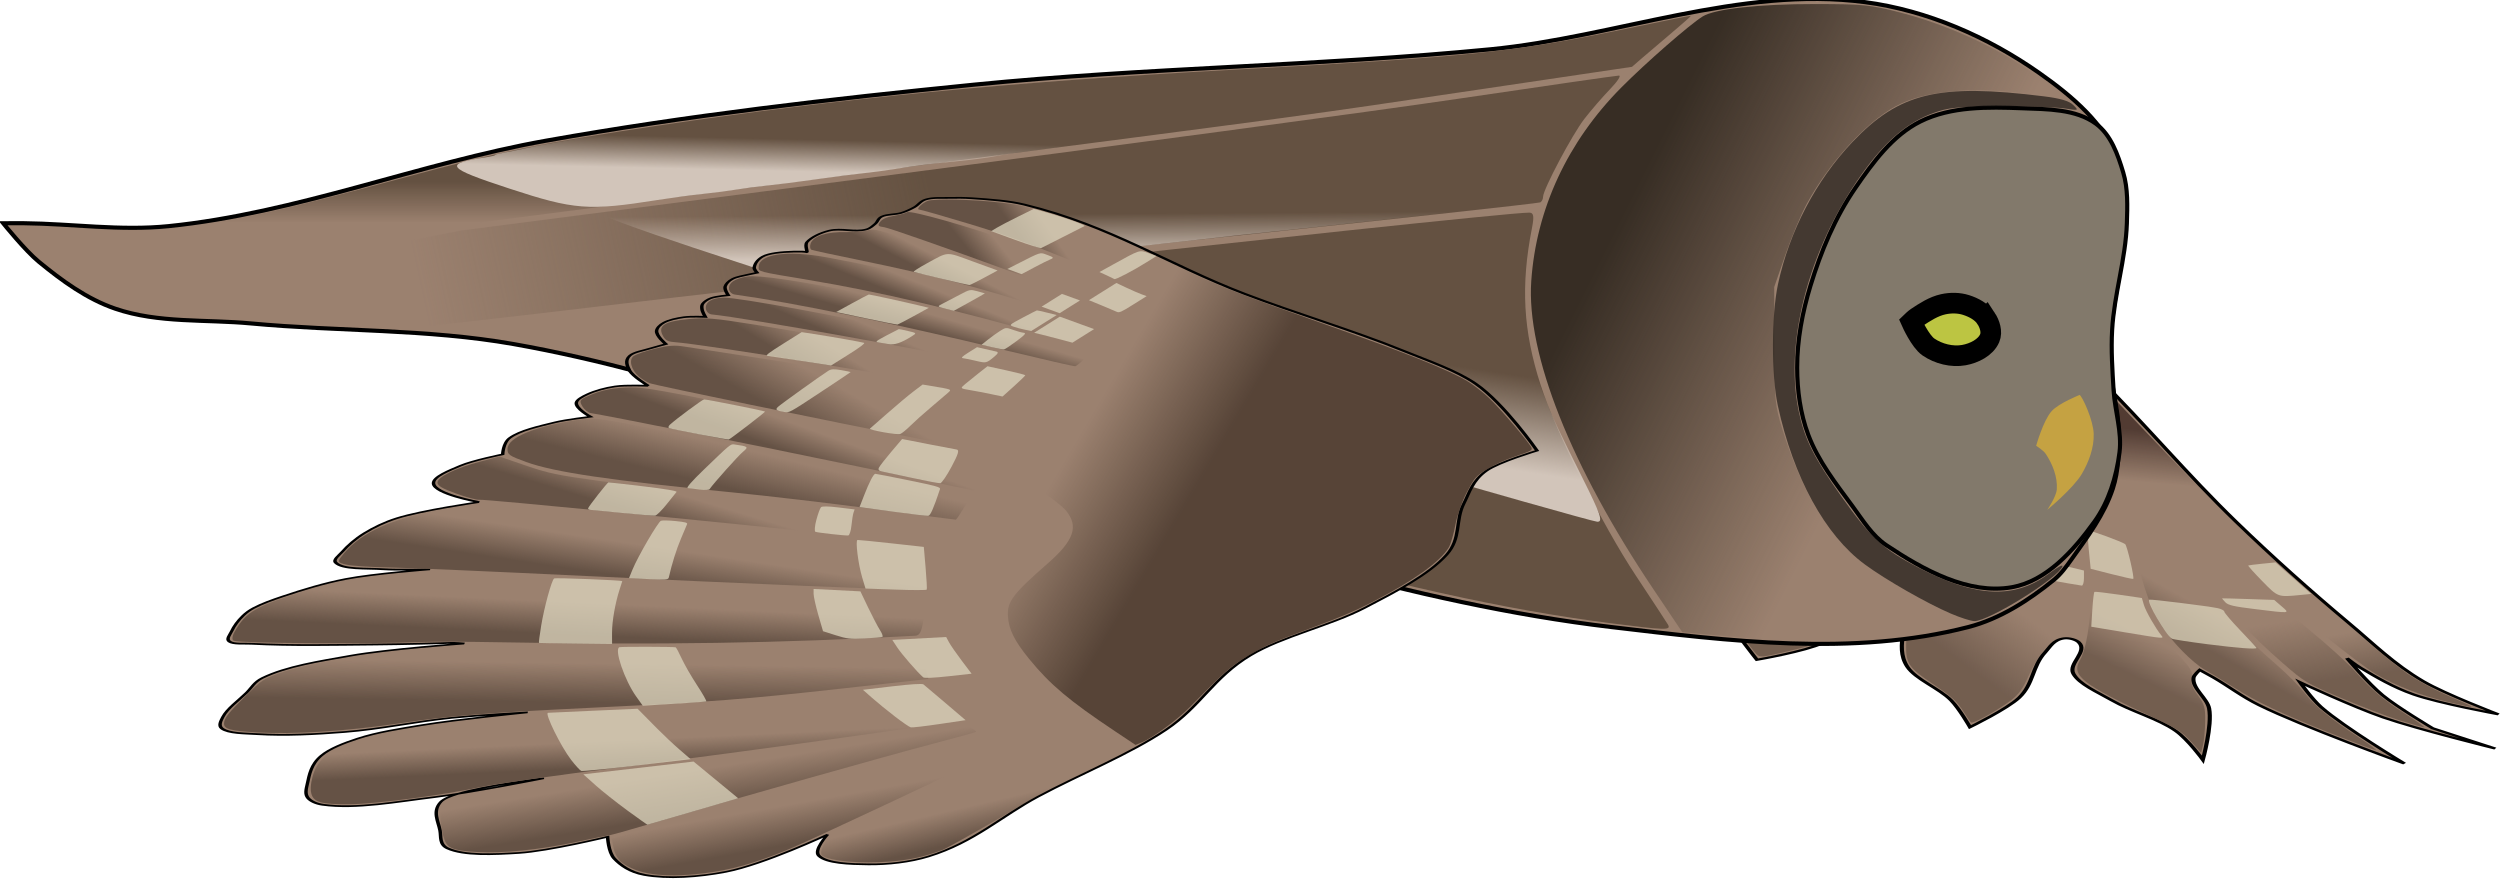 <?xml version="1.0" encoding="UTF-8" standalone="no"?>
<!-- Created with Inkscape (http://www.inkscape.org/) -->

<svg
   xmlns:dc="http://purl.org/dc/elements/1.1/"
   xmlns:cc="http://creativecommons.org/ns#"
   xmlns:rdf="http://www.w3.org/1999/02/22-rdf-syntax-ns#"
   xmlns:svg="http://www.w3.org/2000/svg"
   xmlns="http://www.w3.org/2000/svg"
   xmlns:xlink="http://www.w3.org/1999/xlink"
   xmlns:sodipodi="http://sodipodi.sourceforge.net/DTD/sodipodi-0.dtd"
   xmlns:inkscape="http://www.inkscape.org/namespaces/inkscape"
   width="40.097mm"
   height="14.111mm"
   viewBox="0 0 142.075 50"
   id="svg6695"
   version="1.1"
   inkscape:version="0.91 r13725"
   sodipodi:docname="owlSprite1.svg">
  <defs
     id="defs6697">
    <linearGradient
       inkscape:collect="always"
       xlink:href="#linearGradient4838"
       id="linearGradient4844"
       x1="661.852"
       y1="791.44"
       x2="684.479"
       y2="770.227"
       gradientUnits="userSpaceOnUse" />
    <linearGradient
       inkscape:collect="always"
       id="linearGradient4838">
      <stop
         style="stop-color:#655245;stop-opacity:1;"
         offset="0"
         id="stop4840" />
      <stop
         style="stop-color:#655245;stop-opacity:0;"
         offset="1"
         id="stop4842" />
    </linearGradient>
    <linearGradient
       inkscape:collect="always"
       xlink:href="#linearGradient4838"
       id="linearGradient4836"
       x1="652.66"
       y1="747.599"
       x2="651.245"
       y2="718.608"
       gradientUnits="userSpaceOnUse" />
    <linearGradient
       inkscape:collect="always"
       xlink:href="#linearGradient4838"
       id="linearGradient4828"
       x1="619.426"
       y1="721.436"
       x2="613.769"
       y2="699.516"
       gradientUnits="userSpaceOnUse" />
    <linearGradient
       inkscape:collect="always"
       xlink:href="#linearGradient4838"
       id="linearGradient4852"
       x1="704.278"
       y1="811.239"
       x2="724.784"
       y2="797.097"
       gradientUnits="userSpaceOnUse" />
    <linearGradient
       inkscape:collect="always"
       xlink:href="#linearGradient4838"
       id="linearGradient4860"
       x1="745.998"
       y1="820.431"
       x2="756.604"
       y2="809.117"
       gradientUnits="userSpaceOnUse" />
    <linearGradient
       inkscape:collect="always"
       xlink:href="#linearGradient4838"
       id="linearGradient4868"
       x1="770.746"
       y1="814.774"
       x2="779.939"
       y2="806.289"
       gradientUnits="userSpaceOnUse" />
    <linearGradient
       inkscape:collect="always"
       xlink:href="#linearGradient4838"
       id="linearGradient4896"
       x1="799.031"
       y1="827.502"
       x2="790.545"
       y2="799.218"
       gradientUnits="userSpaceOnUse" />
    <linearGradient
       inkscape:collect="always"
       xlink:href="#linearGradient4838"
       id="linearGradient4876"
       x1="803.98"
       y1="826.795"
       x2="797.616"
       y2="806.996"
       gradientUnits="userSpaceOnUse" />
    <linearGradient
       inkscape:collect="always"
       xlink:href="#linearGradient5135"
       id="linearGradient5141"
       x1="538"
       y1="852.362"
       x2="534"
       y2="876.362"
       gradientUnits="userSpaceOnUse" />
    <linearGradient
       inkscape:collect="always"
       id="linearGradient5135">
      <stop
         style="stop-color:#26120f;stop-opacity:1;"
         offset="0"
         id="stop5137" />
      <stop
         style="stop-color:#26120f;stop-opacity:0;"
         offset="1"
         id="stop5139" />
    </linearGradient>
    <linearGradient
       inkscape:collect="always"
       xlink:href="#linearGradient5247"
       id="linearGradient5253"
       x1="1128.5"
       y1="805.362"
       x2="1006"
       y2="832.362"
       gradientUnits="userSpaceOnUse" />
    <linearGradient
       inkscape:collect="always"
       id="linearGradient5247">
      <stop
         style="stop-color:#645141;stop-opacity:1;"
         offset="0"
         id="stop5249" />
      <stop
         style="stop-color:#645141;stop-opacity:0;"
         offset="1"
         id="stop5251" />
    </linearGradient>
    <linearGradient
       inkscape:collect="always"
       xlink:href="#linearGradient5247"
       id="linearGradient5233"
       x1="1009"
       y1="801.862"
       x2="1009"
       y2="811.862"
       gradientUnits="userSpaceOnUse" />
    <linearGradient
       inkscape:collect="always"
       xlink:href="#linearGradient5247"
       id="linearGradient5245"
       x1="1206"
       y1="872.362"
       x2="1185"
       y2="884.362"
       gradientUnits="userSpaceOnUse" />
    <linearGradient
       inkscape:collect="always"
       xlink:href="#linearGradient5212"
       id="linearGradient5220"
       x1="1088.945"
       y1="799.218"
       x2="1089.121"
       y2="791.44"
       gradientUnits="userSpaceOnUse" />
    <linearGradient
       inkscape:collect="always"
       id="linearGradient5212">
      <stop
         style="stop-color:#d2c5ba;stop-opacity:1;"
         offset="0"
         id="stop5214" />
      <stop
         style="stop-color:#d2c5ba;stop-opacity:0;"
         offset="1"
         id="stop5216" />
    </linearGradient>
    <linearGradient
       inkscape:collect="always"
       xlink:href="#linearGradient5212"
       id="linearGradient5218"
       x1="1113.78"
       y1="820.64"
       x2="1113.71"
       y2="810.033"
       gradientUnits="userSpaceOnUse" />
    <linearGradient
       inkscape:collect="always"
       xlink:href="#linearGradient5212"
       id="linearGradient5210"
       x1="1230.366"
       y1="865.686"
       x2="1233.901"
       y2="843.059"
       gradientUnits="userSpaceOnUse" />
    <linearGradient
       inkscape:collect="always"
       xlink:href="#linearGradient5267"
       id="linearGradient5273"
       x1="1286.934"
       y1="828.209"
       x2="1354.817"
       y2="862.15"
       gradientUnits="userSpaceOnUse" />
    <linearGradient
       inkscape:collect="always"
       id="linearGradient5267">
      <stop
         style="stop-color:#372d24;stop-opacity:1;"
         offset="0"
         id="stop5269" />
      <stop
         style="stop-color:#372d24;stop-opacity:0;"
         offset="1"
         id="stop5271" />
    </linearGradient>
    <linearGradient
       inkscape:collect="always"
       xlink:href="#linearGradient4838"
       id="linearGradient4379"
       x1="385"
       y1="767.362"
       x2="387.5"
       y2="755.576"
       gradientUnits="userSpaceOnUse" />
    <linearGradient
       inkscape:collect="always"
       xlink:href="#linearGradient4838"
       id="linearGradient4403"
       x1="391.429"
       y1="724.862"
       x2="391.786"
       y2="716.648"
       gradientUnits="userSpaceOnUse" />
    <linearGradient
       inkscape:collect="always"
       xlink:href="#linearGradient4838"
       id="linearGradient4287"
       x1="623.264"
       y1="954.377"
       x2="607.102"
       y2="944.276"
       gradientUnits="userSpaceOnUse" />
    <linearGradient
       inkscape:collect="always"
       xlink:href="#linearGradient4838"
       id="linearGradient4279"
       x1="575.787"
       y1="987.712"
       x2="557.604"
       y2="973.57"
       gradientUnits="userSpaceOnUse" />
    <linearGradient
       inkscape:collect="always"
       xlink:href="#linearGradient4838"
       id="linearGradient4295"
       x1="523.259"
       y1="1007.915"
       x2="504.066"
       y2="991.753"
       gradientUnits="userSpaceOnUse" />
    <linearGradient
       inkscape:collect="always"
       xlink:href="#linearGradient4838"
       id="linearGradient4303"
       x1="468.711"
       y1="1000.844"
       x2="459.619"
       y2="988.723"
       gradientUnits="userSpaceOnUse" />
    <linearGradient
       inkscape:collect="always"
       xlink:href="#linearGradient4838"
       id="linearGradient4311"
       x1="432.345"
       y1="972.56"
       x2="421.234"
       y2="953.367"
       gradientUnits="userSpaceOnUse" />
    <linearGradient
       inkscape:collect="always"
       xlink:href="#linearGradient4838"
       id="linearGradient4331"
       x1="422.244"
       y1="932.154"
       x2="414.163"
       y2="915.992"
       gradientUnits="userSpaceOnUse" />
    <linearGradient
       inkscape:collect="always"
       xlink:href="#linearGradient4838"
       id="linearGradient4339"
       x1="404.061"
       y1="896.799"
       x2="399.01"
       y2="879.626"
       gradientUnits="userSpaceOnUse" />
    <linearGradient
       inkscape:collect="always"
       xlink:href="#linearGradient4838"
       id="linearGradient4347"
       x1="395.98"
       y1="859.423"
       x2="394.97"
       y2="845.281"
       gradientUnits="userSpaceOnUse" />
    <linearGradient
       inkscape:collect="always"
       xlink:href="#linearGradient4838"
       id="linearGradient4355"
       x1="402.041"
       y1="837.2"
       x2="399.01"
       y2="816.997"
       gradientUnits="userSpaceOnUse" />
    <linearGradient
       inkscape:collect="always"
       xlink:href="#linearGradient4838"
       id="linearGradient4363"
       x1="415.173"
       y1="808.915"
       x2="415.173"
       y2="795.783"
       gradientUnits="userSpaceOnUse" />
    <linearGradient
       inkscape:collect="always"
       xlink:href="#linearGradient4838"
       id="linearGradient4371"
       x1="397.857"
       y1="790.934"
       x2="401.429"
       y2="770.934"
       gradientUnits="userSpaceOnUse" />
    <linearGradient
       inkscape:collect="always"
       xlink:href="#linearGradient4838"
       id="linearGradient4387"
       x1="388.571"
       y1="751.648"
       x2="389.286"
       y2="742.005"
       gradientUnits="userSpaceOnUse" />
    <linearGradient
       inkscape:collect="always"
       xlink:href="#linearGradient4838"
       id="linearGradient4395"
       x1="389.286"
       y1="738.434"
       x2="388.571"
       y2="729.862"
       gradientUnits="userSpaceOnUse" />
    <linearGradient
       inkscape:collect="always"
       xlink:href="#linearGradient4838"
       id="linearGradient4411"
       x1="385.714"
       y1="710.219"
       x2="386.786"
       y2="702.719"
       gradientUnits="userSpaceOnUse" />
    <linearGradient
       inkscape:collect="always"
       xlink:href="#linearGradient4838"
       id="linearGradient4419"
       x1="392.143"
       y1="694.862"
       x2="396.071"
       y2="687.005"
       gradientUnits="userSpaceOnUse" />
    <linearGradient
       inkscape:collect="always"
       xlink:href="#linearGradient4838"
       id="linearGradient4427"
       x1="396.786"
       y1="679.862"
       x2="401.071"
       y2="672.005"
       gradientUnits="userSpaceOnUse" />
    <linearGradient
       inkscape:collect="always"
       xlink:href="#linearGradient5025"
       id="linearGradient5031"
       x1="108"
       y1="1310.362"
       x2="69"
       y2="1329.362"
       gradientUnits="userSpaceOnUse" />
    <linearGradient
       inkscape:collect="always"
       id="linearGradient5025">
      <stop
         style="stop-color:#3f2f24;stop-opacity:1;"
         offset="0"
         id="stop5027" />
      <stop
         style="stop-color:#3f2f24;stop-opacity:0;"
         offset="1"
         id="stop5029" />
    </linearGradient>
  </defs>
  <sodipodi:namedview
     id="base"
     pagecolor="#ffffff"
     bordercolor="#666666"
     borderopacity="1.0"
     inkscape:pageopacity="0.0"
     inkscape:pageshadow="2"
     inkscape:zoom="0.35"
     inkscape:cx="502.58918"
     inkscape:cy="17.452273"
     inkscape:document-units="px"
     inkscape:current-layer="layer1"
     showgrid="false"
     fit-margin-top="0"
     fit-margin-left="0"
     fit-margin-right="0"
     fit-margin-bottom="0"
     inkscape:window-width="1366"
     inkscape:window-height="704"
     inkscape:window-x="0"
     inkscape:window-y="27"
     inkscape:window-maximized="1" />
  <g
     inkscape:label="Layer 1"
     inkscape:groupmode="layer"
     id="layer1"
     transform="translate(196,-782.426)">
    <g
       id="g5074"
       transform="matrix(0.235,0,0,0.235,-149.945,636.619)"
       inkscape:export-xdpi="90"
       inkscape:export-ydpi="90">
      <g
         transform="matrix(1,0,0,0.512,-282.833,282.282)"
         id="g5143">
        <g
           id="g5093"
           transform="translate(-148.492,154.149)">
          <path
             sodipodi:nodetypes="aaaaaaacaacaccacacaacaacaaaaaaacaaaacaacaacaaacaaaaaaa"
             inkscape:connector-curvature="0"
             id="path4149"
             d="m 684.643,632.005 c 8.046,1.862 16.671,2.486 23.929,6.429 7.037,3.823 12.901,9.782 17.857,16.071 6.957,8.828 10.921,19.653 16.071,29.643 11.663,22.62 21.666,46.078 33.571,68.571 8.655,16.352 17.845,32.431 27.5,48.214 5.647,9.231 10.647,19.023 17.781,27.16 5.273,6.014 18.183,15.657 18.183,15.657 0,0 -14.277,-5.099 -20.456,-9.344 -4.955,-3.405 -8.959,-8.069 -12.879,-12.627 -1.219,-1.417 -3.283,-4.546 -3.283,-4.546 0,0 5.156,11.933 8.586,17.425 3.497,5.598 12.122,15.657 12.122,15.657 l 15.152,9.596 c 0,0 -18.527,-8.919 -27.022,-14.647 -7.239,-4.881 -20.203,-16.668 -20.203,-16.668 0,0 2.922,7.97 5.051,11.617 5.635,9.655 20.203,26.769 20.203,26.769 0,0 -24.395,-17.21 -35.103,-27.527 -4.129,-3.978 -7.308,-8.841 -11.112,-13.132 -1.067,-1.203 -3.283,-3.536 -3.283,-3.536 0,0 -1.432,2.431 -1.515,3.788 -0.305,4.952 3.305,9.457 3.788,14.395 0.788,8.059 -1.515,24.244 -1.515,24.244 0,0 -3.577,-9.572 -6.566,-13.637 -4.163,-5.662 -10.728,-9.149 -15.405,-14.395 -3.485,-3.908 -7.916,-7.589 -9.344,-12.627 -1.36,-4.795 3.702,-10.553 1.263,-14.9 -0.645,-1.149 -2.259,-2.095 -3.536,-1.768 -2.579,0.661 -3.398,4.164 -4.546,6.566 -3.216,6.729 -2.76,14.908 -6.313,21.466 -2.901,5.354 -11.869,13.89 -11.869,13.89 0,0 -2.533,-8.632 -4.546,-12.627 -2.868,-5.692 -8.567,-9.871 -10.607,-15.91 -1.7,-5.035 -1.462,-10.615 -1.01,-15.91 0.309,-3.621 2.529,-6.972 2.525,-10.607 -0.002,-2.164 -1.515,-6.313 -1.515,-6.313 0,0 -7.308,2.723 -10.102,5.303 -4.752,4.39 -5.545,12.088 -10.354,16.415 -4.394,3.953 -15.91,7.829 -15.91,7.829 0,0 -5.273,-12.787 -7.071,-19.445 -1.605,-5.946 -4.295,-12.108 -3.283,-18.183 0.823,-4.944 7.324,-13.132 7.324,-13.132 0,0 -9.248,7.56 -14.647,7.071 -3.84,-0.348 -7.031,-3.733 -9.344,-6.819 -3.274,-4.368 -4.904,-9.985 -5.556,-15.405 -0.566,-4.707 1.515,-14.142 1.515,-14.142 0,0 -8.075,1.965 -12.122,1.515 -4.446,-0.494 -8.951,-1.996 -12.627,-4.546 -2.994,-2.076 -4.836,-5.457 -7.071,-8.334 -8.297,-10.68 -23.064,-19.565 -23.486,-33.083 -0.749,-23.956 19.364,-45.897 37.881,-61.114 7.018,-5.767 16.454,-8.836 25.506,-9.596 16.037,-1.347 31.712,5.598 47.391,9.225 z"
             style="fill:#9b816f;fill-opacity:1;fill-rule:evenodd;stroke:#000000;stroke-width:1px;stroke-linecap:butt;stroke-linejoin:miter;stroke-opacity:1" />
          <g
             id="g5033">
            <path
               style="opacity:0.745;fill:url(#linearGradient4844);fill-opacity:1;stroke:none"
               d="m 660.088,815.271 c -1.296,-2.505 -5.252,-13.91 -7.251,-20.905 -4.035,-14.118 -2.778,-17.988 10.731,-33.012 8.324,-9.258 12.447,-15.099 16.727,-23.696 l 3.928,-7.891 7.143,2.28 c 5.97,1.905 22.379,7.906 22.836,8.351 0.212,0.206 -3.728,18.495 -5.429,25.198 -1.674,6.597 -8.16,26.698 -9.071,28.109 -0.368,0.57 -0.897,-0.385 -1.484,-2.677 -1.045,-4.076 -1.049,-4.076 -7.971,-0.605 -4.588,2.301 -6.247,4.28 -10.468,12.485 -3.318,6.45 -4.565,7.58 -12.328,11.166 -6.058,2.799 -6.496,2.87 -7.363,1.195 z"
               id="path4806"
               inkscape:connector-curvature="0" />
            <path
               style="opacity:0.745;fill:url(#linearGradient4836);fill-opacity:1;stroke:none"
               d="m 640.325,772.744 c -3.171,-1.405 -7.834,-7.082 -9.566,-11.646 -1.812,-4.777 -2.432,-10.966 -1.743,-17.4 0.487,-4.551 0.691,-4.945 5.612,-10.86 7.079,-8.509 7.934,-9.814 13.245,-20.203 l 4.686,-9.166 11.931,11.334 c 6.562,6.234 13.275,12.02 14.917,12.858 3.49,1.78 3.532,1.477 -1.595,11.353 -3.99,7.685 -8.255,13.334 -17.141,22.706 -9.176,9.676 -15.57,13.141 -20.345,11.026 z"
               id="path4808"
               inkscape:connector-curvature="0" />
            <path
               style="opacity:0.745;fill:url(#linearGradient4828);fill-opacity:1;stroke:none"
               d="m 611.038,737.239 c -4.626,-1.686 -7.502,-3.872 -10.654,-8.097 -1.542,-2.066 -6.692,-7.867 -11.447,-12.89 -12.595,-13.309 -13.986,-15.802 -13.986,-25.072 0,-13.194 7.548,-28.478 21.112,-42.752 3.25,-3.42 6.152,-6.068 6.45,-5.884 0.297,0.184 8.192,10.762 17.543,23.506 14.535,19.809 18.037,24.129 24.133,29.766 l 7.13,6.594 -4.223,8.255 c -5.463,10.679 -8.71,15.55 -14.639,21.956 l -4.827,5.216 -6.717,0.276 c -4.999,0.206 -7.525,-0.018 -9.875,-0.875 z"
               id="path4810"
               inkscape:connector-curvature="0" />
            <path
               style="opacity:0.745;fill:url(#linearGradient4852);fill-opacity:1;stroke:none"
               d="m 711.997,847.574 c -0.212,-0.367 -0.948,-2.417 -1.636,-4.556 -1.769,-5.501 -2.818,-7.369 -7.816,-13.919 -5.615,-7.358 -6.326,-9.442 -6.235,-18.254 0.07,-6.747 0.192,-7.285 2.652,-11.742 4.384,-7.941 11.062,-29.784 15.326,-50.13 0.856,-4.084 1.636,-7.518 1.733,-7.632 0.563,-0.659 15.822,5.947 18.7,8.096 l 3.438,2.567 0.57,9.622 c 0.747,12.602 0.778,37.543 0.053,42.602 l -0.572,3.989 -2.023,-0.764 c -1.582,-0.597 -2.293,-0.542 -3.26,0.254 -2.101,1.729 -5.051,9.218 -6.948,17.642 -1.366,6.065 -2.406,8.931 -4.218,11.623 -3.303,4.908 -9.295,11.415 -9.764,10.603 z"
               id="path4812"
               inkscape:connector-curvature="0" />
            <path
               style="opacity:0.745;fill:url(#linearGradient4860);fill-opacity:1;stroke:none"
               d="m 765.186,856.581 c -2.099,-4.508 -3.412,-6.141 -9.135,-11.358 -17.173,-15.656 -19.872,-19.761 -17.73,-26.958 2.449,-8.225 3.449,-33.888 2.123,-54.443 -0.339,-5.25 -0.504,-9.659 -0.366,-9.797 0.325,-0.327 8.336,6.176 8.901,7.225 0.238,0.442 0.825,4.304 1.304,8.582 1.155,10.314 3.863,25.027 5.732,31.136 0.828,2.709 3.342,8.781 5.587,13.492 3.644,7.65 4.045,8.935 3.754,12.021 -0.244,2.588 0.134,4.674 1.509,8.312 1.581,4.185 1.825,5.897 1.765,12.374 -0.038,4.134 -0.277,9.128 -0.53,11.098 l -0.46,3.58 -2.452,-5.265 z"
               id="path4814"
               inkscape:connector-curvature="0" />
            <path
               style="opacity:0.745;fill:url(#linearGradient4868);fill-opacity:1;stroke:none"
               d="m 799.318,852.935 c -12.138,-9.397 -18.105,-14.901 -23.771,-21.925 -2.359,-2.924 -5.538,-6.702 -7.066,-8.396 -2.889,-3.204 -7.817,-12.974 -10.378,-20.575 -2.373,-7.043 -4.258,-17.234 -6.788,-36.685 l -0.398,-3.063 6.925,5.715 c 3.809,3.143 7.421,5.715 8.027,5.715 0.777,0 1.484,1.51 2.398,5.127 3.926,15.53 8.285,25.754 17.869,41.908 2.303,3.883 5.239,9.67 6.523,12.86 2.522,6.266 6.16,12.078 13.295,21.246 2.497,3.208 4.281,5.834 3.964,5.834 -0.317,0 -5.087,-3.492 -10.6,-7.76 z"
               id="path4816"
               inkscape:connector-curvature="0" />
            <path
               style="opacity:0.745;fill:url(#linearGradient4896);fill-opacity:1;stroke:none"
               d="m 815.673,846.606 c -3.085,-1.903 -9.487,-6.69 -14.227,-10.638 -8.422,-7.014 -8.741,-7.387 -14.005,-16.322 -8.22,-13.954 -12.663,-23.812 -15.873,-35.218 -1.572,-5.584 -2.683,-10.437 -2.468,-10.783 0.214,-0.347 1.936,-0.63 3.826,-0.63 l 3.437,0 4.58,8.775 c 2.519,4.826 8.222,14.611 12.673,21.744 4.451,7.133 9.475,15.992 11.163,19.686 4.174,9.134 6.888,13.625 12.38,20.483 2.565,3.203 4.542,5.946 4.394,6.094 -0.149,0.149 -2.794,-1.287 -5.879,-3.19 z"
               id="path4818"
               inkscape:connector-curvature="0" />
            <path
               style="opacity:0.745;fill:url(#linearGradient4876);fill-opacity:1;stroke:none"
               d="m 827.035,837.773 c -6.233,-2.928 -12.395,-7.601 -17.061,-12.942 -4.603,-5.267 -20.25,-30.214 -26.558,-42.342 -2.65,-5.095 -4.818,-9.487 -4.818,-9.76 0,-0.273 1.652,-0.4 3.67,-0.282 l 3.67,0.214 2.438,4.243 c 10.213,17.772 25.65,43.021 29.104,47.605 2.298,3.05 6.342,7.405 8.988,9.678 6.727,5.781 6.963,6.009 6.198,5.957 -0.375,-0.025 -2.909,-1.092 -5.632,-2.371 z"
               id="path4820"
               inkscape:connector-curvature="0" />
          </g>
          <g
             id="g5081">
            <path
               style="opacity:0.745;fill:#dad3bb;fill-opacity:1;stroke:none"
               d="m 749.213,805.01 -8.132,-2.64 0.257,-8.1 c 0.141,-4.455 0.373,-8.225 0.515,-8.379 0.142,-0.154 2.78,0.439 5.862,1.316 l 5.604,1.596 0.489,3.28 c 0.435,2.916 2.827,11.069 4.23,14.417 0.67,1.599 0.718,1.607 -8.825,-1.49 z"
               id="path5057"
               inkscape:connector-curvature="0" />
            <path
               style="opacity:0.745;fill:#dad3bb;fill-opacity:1;stroke:none"
               d="m 769.135,810.611 c -4.405,-1.095 -8.263,-2.269 -8.575,-2.609 -1.454,-1.587 -6.21,-17.658 -5.451,-18.418 0.323,-0.323 14.301,3.071 16.554,4.019 0.875,0.368 1.591,1.106 1.591,1.641 0,0.534 1.75,4.537 3.889,8.895 2.139,4.358 3.889,8.065 3.889,8.236 0,0.746 -4.457,0.085 -11.898,-1.764 z"
               id="path5059"
               inkscape:connector-curvature="0" />
            <path
               style="opacity:0.745;fill:#dad3bb;fill-opacity:1;stroke:none"
               d="m 780.697,794.048 c -5.234,-1.258 -6.498,-1.83 -7.213,-3.263 -0.477,-0.956 -0.803,-1.774 -0.725,-1.819 0.078,-0.044 2.935,0.104 6.348,0.33 l 6.207,0.411 1.788,3.005 c 2.065,3.47 2.283,3.424 -6.406,1.336 z"
               id="path5061"
               inkscape:connector-curvature="0" />
            <path
               style="opacity:0.745;fill:#dad3bb;fill-opacity:1;stroke:none"
               d="m 782.41,780.793 c -1.972,-3.93 -3.486,-7.239 -3.365,-7.354 0.121,-0.115 1.652,-0.49 3.402,-0.834 l 3.182,-0.625 4.325,7.449 4.325,7.449 -2.557,0.49 c -5.553,1.063 -5.44,1.143 -9.312,-6.574 z"
               id="path5063"
               inkscape:connector-curvature="0" />
            <path
               style="opacity:0.745;fill:#dad3bb;fill-opacity:1;stroke:none"
               d="m 745.958,777.502 -5.023,-2.497 -0.449,-8.862 c -0.247,-4.874 -0.302,-9.009 -0.123,-9.188 0.331,-0.331 8.149,5.279 8.907,6.391 0.48,0.705 2.31,16.108 1.952,16.434 -0.133,0.121 -2.502,-0.904 -5.264,-2.277 z"
               id="path5065"
               inkscape:connector-curvature="0" />
            <path
               style="opacity:0.745;fill:#dad3bb;fill-opacity:1;stroke:none"
               d="m 728.707,779.539 c -5.25,-1.854 -11.773,-4.322 -14.496,-5.483 -5.413,-2.309 -5.422,-2.328 -3.851,-8.174 l 0.702,-2.611 6.525,2.717 c 3.588,1.494 9.945,4.319 14.126,6.277 l 7.601,3.56 0,3.582 c 0,1.97 -0.239,3.564 -0.53,3.543 -0.292,-0.021 -4.826,-1.556 -10.076,-3.411 z"
               id="path5067"
               inkscape:connector-curvature="0" />
            <path
               style="opacity:0.745;fill:#dad3bb;fill-opacity:1;stroke:none"
               d="m 703.015,757.886 c -6.959,-3.134 -19.737,-10.415 -23.386,-13.324 l -1.969,-1.57 2.002,-4.082 c 1.396,-2.846 2.326,-3.979 3.073,-3.743 6.17,1.953 29.8,10.201 30.108,10.509 0.313,0.312 -2.326,14.564 -2.81,15.18 -0.061,0.078 -3.219,-1.259 -7.018,-2.97 z"
               id="path5069"
               inkscape:connector-curvature="0" />
            <path
               style="opacity:0.745;fill:#dad3bb;fill-opacity:1;stroke:none"
               d="m 666.481,747.493 c -2.676,-1.849 -26.757,-18.825 -27.451,-19.352 -0.125,-0.095 1.081,-2.09 2.681,-4.434 l 2.908,-4.261 12.808,10.267 c 7.044,5.647 14.022,11.07 15.506,12.052 l 2.698,1.786 -2.134,3.102 c -1.174,1.706 -2.517,3.088 -2.984,3.07 -0.467,-0.017 -2.282,-1.021 -4.032,-2.23 z"
               id="path5071"
               inkscape:connector-curvature="0" />
            <path
               style="opacity:0.745;fill:#dad3bb;fill-opacity:1;stroke:none"
               d="m 694.04,781.4 c -4.085,-2.432 -11.877,-7.528 -17.316,-11.324 -12.072,-8.425 -12.372,-8.655 -12.332,-9.439 0.018,-0.346 1.584,-2.332 3.48,-4.414 l 3.448,-3.785 3.061,2.086 c 5.157,3.515 19.687,11.893 26.219,15.118 3.403,1.68 6.187,3.237 6.187,3.46 0,1.298 -4.102,12.315 -4.654,12.499 -0.366,0.122 -4.007,-1.768 -8.092,-4.2 z"
               id="path5073"
               inkscape:connector-curvature="0" />
            <path
               style="opacity:0.745;fill:#dad3bb;fill-opacity:1;stroke:none"
               d="m 603.906,721.857 -24.038,-15.102 -2.413,-4.398 c -1.967,-3.585 -2.476,-5.383 -2.755,-9.727 -0.284,-4.427 -0.171,-5.264 0.67,-4.941 3.334,1.279 60.706,39.649 60.706,40.599 0,0.573 -7.233,8.742 -7.707,8.704 -0.233,-0.018 -11.242,-6.83 -24.463,-15.136 z"
               id="path5079"
               inkscape:connector-curvature="0" />
          </g>
        </g>
        <path
           style="opacity:0.627;fill:url(#linearGradient5141);fill-opacity:1;stroke:none"
           d="m 611.636,916.246 c -20.021,-2.651 -38.501,-7.974 -60.821,-17.517 -24.649,-10.54 -35.093,-16.405 -65.9,-37.008 -8.381,-5.605 -23.797,-15.088 -34.259,-21.074 -10.461,-5.985 -19.393,-11.254 -19.849,-11.709 -1.824,-1.82 7.843,-16.907 17.468,-27.261 22.626,-24.339 37.786,-28.297 72.129,-18.828 8.122,2.239 19.026,4.948 24.231,6.019 11.447,2.355 17.423,5.248 24.836,12.023 8.312,7.597 12.839,15.222 29.67,49.977 8.39,17.325 18.828,38.646 23.196,47.379 4.368,8.734 7.572,16.226 7.121,16.649 -1.001,0.939 -13.674,1.899 -17.821,1.349 z"
           id="path5133"
           inkscape:connector-curvature="0" />
      </g>
      <g
         transform="matrix(0.999,0,0,0.998,-1098.317,-135.874)"
         id="g5275">
        <path
           style="fill:#9b816f;fill-opacity:1;fill-rule:evenodd;stroke:#000000;stroke-width:1px;stroke-linecap:butt;stroke-linejoin:miter;stroke-opacity:1"
           d="m 909,811.934 c 11.668,0.119 23.391,1.893 35,0.714 31.089,-3.157 60.666,-15.226 91.429,-20.714 34.278,-6.115 68.924,-10.117 103.571,-13.571 41.559,-4.144 83.431,-4.531 125,-8.571 30.334,-2.948 60.496,-15.395 90.714,-11.429 15.036,1.974 29.731,8.428 42.143,17.143 7.865,5.522 16.041,12.383 19.286,21.429 5.471,15.255 -2.793,32.378 -2.143,48.571 0.231,5.754 2.087,11.384 2.143,17.143 0.044,4.549 -0.013,9.249 -1.429,13.571 -2.059,6.287 -6.165,11.752 -10,17.143 -1.272,1.789 -2.583,3.614 -4.286,5 -6.116,4.978 -13.078,9.462 -20.714,11.429 -27.899,7.186 -57.819,3.385 -86.429,0 -48.632,-5.754 -95.455,-21.988 -142.857,-34.286 -41.155,-10.677 -80.992,-26.87 -122.857,-34.286 -20.93,-3.707 -42.408,-3.018 -63.571,-5 -10.969,-1.027 -22.435,-0.002 -32.857,-3.571 -6.877,-2.355 -12.959,-6.81 -18.571,-11.429 C 909.319,818.543 904,811.934 904,811.934 c 0,0 3.333,-0.017 5,0 z"
           id="path4238"
           inkscape:connector-curvature="0"
           sodipodi:nodetypes="aaaaaaaaaaaaaaaaaaaaca" />
        <path
           style="fill:#82796b;fill-opacity:1;fill-rule:evenodd;stroke:#000000;stroke-width:1px;stroke-linecap:butt;stroke-linejoin:miter;stroke-opacity:1"
           d="m 1410.607,787.826 c -4.902,-3.6 -11.779,-3.515 -17.857,-3.75 -8.278,-0.32 -17.232,-0.487 -24.643,3.214 -6.703,3.348 -11.471,9.897 -15.714,16.071 -4.933,7.178 -8.357,15.418 -10.893,23.75 -1.949,6.404 -3.223,13.128 -3.214,19.821 0.01,5.49 0.752,11.11 2.679,16.25 2.383,6.357 6.691,11.853 10.714,17.321 2.476,3.365 4.743,7.141 8.214,9.464 8.87,5.936 19.846,12.026 30.357,10.179 8.387,-1.474 15.03,-8.978 20,-15.893 3.473,-4.832 5.323,-10.883 6.071,-16.786 0.631,-4.983 -1.129,-9.986 -1.429,-15 -0.291,-4.874 -0.632,-9.768 -0.357,-14.643 0.491,-8.699 3.289,-17.185 3.571,-25.893 0.133,-4.116 0.291,-8.377 -0.893,-12.321 -1.295,-4.314 -2.977,-9.12 -6.607,-11.786 z"
           id="path4240"
           inkscape:connector-curvature="0"
           sodipodi:nodetypes="aaaaaaaaaaaaaaaaa" />
        <path
           style="fill:#bcc542;fill-opacity:1;fill-rule:evenodd;stroke:#000000;stroke-width:5;stroke-linecap:butt;stroke-linejoin:miter;stroke-miterlimit:4;stroke-dasharray:none;stroke-opacity:1"
           d="m 1384,834.969 c -1.063,-1.613 -2.982,-2.625 -4.821,-3.214 -1.758,-0.563 -3.732,-0.574 -5.536,-0.179 -2.34,0.513 -4.433,1.889 -6.429,3.214 -0.457,0.304 -1.25,1.071 -1.25,1.071 0,0 2.091,4.69 4.107,6.071 2.418,1.657 5.687,2.483 8.572,1.964 2.453,-0.442 5.272,-1.814 6.25,-4.107 0.641,-1.503 0.01,-3.457 -0.893,-4.821 z"
           id="path4242"
           inkscape:connector-curvature="0"
           sodipodi:nodetypes="aaaacaaaa" />
        <path
           style="fill:#c5a242;fill-opacity:1;fill-rule:evenodd;stroke:none;stroke-width:1px;stroke-linecap:butt;stroke-linejoin:miter;stroke-opacity:1"
           d="m 1406.679,853.541 c 0.714,0.536 3.299,6.114 3.393,9.464 0.094,3.351 -1.173,6.744 -2.857,9.643 -2.03,3.495 -8.393,8.75 -8.393,8.75 0,0 2.2,-3.166 2.321,-5 0.197,-2.987 -1.024,-6.077 -2.679,-8.571 -0.56,-0.845 -2.321,-1.964 -2.321,-1.964 0,0 1.7,-6.116 3.75,-8.393 1.749,-1.942 6.786,-3.929 6.786,-3.929 z"
           id="path4244"
           inkscape:connector-curvature="0"
           sodipodi:nodetypes="caacaacac" />
        <path
           style="opacity:0.627;fill:#100f0d;fill-opacity:1;stroke:none"
           d="m 1375.479,906.525 c -5.849,-2.514 -15.733,-8.171 -20.819,-11.915 -9.602,-7.069 -17.253,-21.045 -21.051,-38.457 -1.598,-7.325 -1.579,-21.917 0.038,-29.442 2.755,-12.821 9.203,-25.158 17.992,-34.425 11.403,-12.023 20.873,-14.287 46.41,-11.093 3.958,0.495 6.078,1.121 7.061,2.086 1.394,1.369 1.38,1.375 -2.121,0.839 -1.939,-0.297 -8.934,-0.512 -15.546,-0.479 -10.474,0.053 -12.559,0.258 -16.201,1.592 -5.963,2.184 -10.916,6.227 -16.112,13.15 -13.495,17.981 -20.125,41.753 -16.479,59.085 1.432,6.809 3.69,11.325 10.354,20.709 7.163,10.086 10.036,12.737 18.691,17.246 14.033,7.311 23.367,7.669 31.814,1.221 1.809,-1.381 3.155,-2.088 2.992,-1.572 -0.875,2.763 -17.886,13.35 -21.342,13.283 -0.823,-0.016 -3.379,-0.839 -5.681,-1.828 z"
           id="path5182"
           inkscape:connector-curvature="0" />
        <path
           style="opacity:1;fill:url(#linearGradient5253);fill-opacity:1;stroke:none;stroke-width:5;stroke-miterlimit:4;stroke-dasharray:none;stroke-opacity:1"
           d="m 987.22,836.952 c -38.283,-2.077 -49.748,-3.091 -54.926,-4.861 l -3.764,-1.286 3.536,-0.762 c 1.945,-0.419 21.355,-4.266 43.134,-8.549 l 39.598,-7.786 101.823,-13.165 c 56.003,-7.241 118.847,-15.688 139.654,-18.772 20.807,-3.084 38.295,-5.61 38.864,-5.613 0.595,-0.003 -0.339,1.42 -2.202,3.354 -1.78,1.847 -4.546,5.051 -6.148,7.119 -2.947,3.805 -10.008,17.132 -10.008,18.89 0,0.525 -0.295,1.138 -0.657,1.361 -0.361,0.223 -38.306,4.374 -84.322,9.224 -46.016,4.85 -107.586,11.687 -136.821,15.192 -29.235,3.506 -54.373,6.324 -55.861,6.263 -1.488,-0.061 -6.843,-0.335 -11.899,-0.609 z"
           id="path5188"
           inkscape:connector-curvature="0" />
        <path
           style="opacity:1;fill:url(#linearGradient5233);fill-opacity:1;stroke:none;stroke-width:5;stroke-miterlimit:4;stroke-dasharray:none;stroke-opacity:1"
           d="m 920.692,826.392 c -5.838,-3.844 -15.751,-13.419 -14.259,-13.774 0.525,-0.125 5.362,0.032 10.75,0.349 28.602,1.68 37.946,0.33 84.053,-12.138 23.517,-6.36 33.118,-8.325 61.243,-12.537 43.741,-6.551 85.256,-10.594 139,-13.537 58.855,-3.223 68.159,-4.218 97.989,-10.473 7.144,-1.498 13.04,-2.673 13.102,-2.611 0.062,0.062 -2.071,1.954 -4.739,4.204 -2.669,2.25 -5.903,5.006 -7.188,6.125 l -2.336,2.035 -36.664,5.448 c -45.756,6.799 -33.591,5.155 -151.664,20.501 l -100,12.997 -41.476,8.258 c -22.812,4.542 -41.841,8.258 -42.287,8.258 -0.446,0 -2.932,-1.396 -5.524,-3.103 z"
           id="path5192"
           inkscape:connector-curvature="0" />
        <path
           style="opacity:1;fill:url(#linearGradient5245);fill-opacity:1;stroke:none;stroke-width:5;stroke-miterlimit:4;stroke-dasharray:none;stroke-opacity:1"
           d="m 1292.829,908.823 c -25.543,-3.284 -52.279,-9.248 -94.73,-21.132 -12.65,-3.541 -32.675,-9.077 -44.5,-12.301 -11.825,-3.224 -28.25,-7.976 -36.5,-10.56 -49.812,-15.602 -69.546,-20.967 -89.931,-24.451 -6.562,-1.121 -12.054,-2.162 -12.205,-2.314 -0.877,-0.877 249.681,-28.697 258.453,-28.697 1.088,0 1.24,0.847 0.67,3.75 -2.74,13.973 -2.14,24.836 2.099,38.013 3.683,11.448 14.782,33.686 23.078,46.237 3.817,5.775 7.281,11.062 7.697,11.75 0.917,1.514 -0.243,1.49 -14.131,-0.295 z"
           id="path5194"
           inkscape:connector-curvature="0" />
        <g
           id="g5222">
          <path
             inkscape:connector-curvature="0"
             id="path5198"
             d="m 1026.599,803.559 c -15.522,-5.092 -16.192,-6.023 -5.5,-7.634 1.1,-0.166 2,-0.396 2,-0.512 0,-0.116 0.9,-0.361 2,-0.544 1.1,-0.183 3.35,-0.636 5,-1.007 2.83,-0.636 4.532,-0.959 10.5,-1.993 1.375,-0.238 3.85,-0.68 5.5,-0.981 1.65,-0.301 4.575,-0.76 6.5,-1.019 1.925,-0.259 4.85,-0.698 6.5,-0.975 3.979,-0.669 10.399,-1.59 13.5,-1.935 1.375,-0.153 3.85,-0.568 5.5,-0.921 1.65,-0.353 5.513,-0.859 8.584,-1.123 3.071,-0.264 6.221,-0.693 7,-0.952 0.778,-0.259 4.747,-0.739 8.818,-1.067 4.071,-0.328 7.671,-0.762 8,-0.965 0.329,-0.203 4.648,-0.688 9.598,-1.078 4.95,-0.39 10.35,-0.838 12,-0.995 16.191,-1.546 45.635,-3.721 66.5,-4.914 4.675,-0.267 12.1,-0.729 16.5,-1.026 4.4,-0.297 12.725,-0.81 18.5,-1.139 21.582,-1.23 35.381,-2.754 49.534,-5.472 5.519,-1.06 11.368,-2.119 13,-2.356 1.631,-0.236 4.091,-0.695 5.466,-1.02 9.829,-2.324 10.443,-1.515 3.5,4.617 -5.072,4.48 -7.88,5.943 -12.396,6.46 -6.348,0.726 -11.141,1.414 -20.605,2.955 -3.671,0.598 -8.992,1.339 -13,1.81 -1.65,0.194 -4.125,0.624 -5.5,0.956 -1.375,0.332 -4.75,0.876 -7.5,1.209 -2.75,0.333 -6.125,0.786 -7.5,1.007 -1.375,0.221 -4.525,0.645 -7,0.942 -2.475,0.297 -6.075,0.771 -8,1.053 -6.427,0.941 -9.466,1.366 -14,1.958 -8.735,1.14 -10.535,1.39 -14,1.946 -1.925,0.309 -5.75,0.807 -8.5,1.106 -6.092,0.663 -8.674,0.998 -14.5,1.882 -4.8,0.728 -7.825,1.127 -15,1.98 -7.196,0.855 -10.954,1.391 -13.821,1.972 -1.473,0.298 -5.379,0.801 -8.679,1.116 -6.918,0.662 -10.013,1.049 -15.247,1.908 -2.064,0.339 -5.553,0.802 -7.753,1.03 -2.2,0.228 -7.375,0.897 -11.5,1.487 -4.125,0.59 -9.3,1.25 -11.5,1.466 -2.2,0.217 -5.575,0.657 -7.5,0.978 -1.925,0.321 -5.624,0.802 -8.22,1.068 -2.596,0.266 -7.546,0.931 -11,1.477 -16.744,2.647 -20.106,2.388 -35.78,-2.754 z"
             style="opacity:1;fill:url(#linearGradient5220);fill-opacity:1;stroke:none;stroke-width:5;stroke-miterlimit:4;stroke-dasharray:none;stroke-opacity:1" />
          <path
             inkscape:connector-curvature="0"
             id="path5200"
             d="m 1071.099,817.864 c -13.75,-4.567 -24.1,-8.408 -23,-8.536 1.1,-0.128 3.734,-0.379 5.853,-0.559 2.119,-0.18 4.482,-0.848 5.25,-1.486 1.067,-0.886 1.397,-0.869 1.397,0.07 0,0.718 0.668,0.973 1.607,0.613 0.884,-0.339 3.685,-0.866 6.225,-1.171 2.54,-0.305 5.152,-0.997 5.804,-1.539 0.748,-0.621 1.404,-0.632 1.776,-0.03 0.64,1.035 4.378,0.407 6.249,-1.051 0.711,-0.554 1.416,-0.492 1.819,0.161 0.362,0.586 1.039,0.83 1.504,0.542 0.826,-0.511 6.755,-1.315 14.253,-1.935 2.055,-0.17 4.418,-0.874 5.25,-1.564 1.184,-0.983 1.513,-0.988 1.513,-0.025 0,0.853 0.844,1.007 2.75,0.501 1.512,-0.401 4.236,-0.865 6.053,-1.03 1.816,-0.165 3.875,-0.774 4.574,-1.355 0.894,-0.742 1.595,-0.731 2.363,0.037 0.789,0.789 1.924,0.676 4.094,-0.406 1.997,-0.996 3.336,-1.164 4,-0.5 0.664,0.664 2.014,0.491 4.033,-0.516 1.669,-0.833 3.17,-1.114 3.334,-0.626 0.172,0.511 1.786,0.487 3.8,-0.058 1.925,-0.52 5.75,-1.178 8.5,-1.463 12.406,-1.283 16.501,-1.893 16.509,-2.461 0.01,-0.336 3.268,-0.734 7.25,-0.886 3.982,-0.152 7.357,-0.613 7.499,-1.026 0.142,-0.413 2.055,-0.579 4.25,-0.369 2.195,0.209 3.996,-0.004 4.001,-0.474 0.01,-0.47 3.236,-0.959 7.179,-1.086 3.943,-0.127 7.426,-0.577 7.74,-1 0.314,-0.423 3.721,-0.899 7.571,-1.057 3.85,-0.158 7.12,-0.63 7.266,-1.047 0.146,-0.418 1.834,-0.576 3.75,-0.353 1.916,0.224 3.484,-0.002 3.484,-0.502 0,-0.5 1.575,-0.725 3.5,-0.5 1.925,0.225 3.5,-2.7e-4 3.5,-0.5 0,-0.5 1.575,-0.725 3.5,-0.5 2.426,0.283 3.5,0.007 3.5,-0.901 0,-0.916 0.316,-0.993 1.052,-0.258 1.252,1.252 5.949,0.549 5.949,-0.891 0,-0.621 0.514,-0.58 1.342,0.108 0.738,0.613 1.589,0.867 1.89,0.566 0.301,-0.302 2.469,-0.724 4.817,-0.939 2.348,-0.215 4.591,-0.912 4.985,-1.55 0.538,-0.87 0.893,-0.873 1.425,-0.012 0.8,1.294 4.63,0.42 5.776,-1.319 0.5,-0.76 0.74,-0.682 0.75,0.243 0.011,0.983 0.775,1.165 2.765,0.66 2.607,-0.662 6.219,-1.194 12.575,-1.851 1.554,-0.161 3.234,-0.939 3.735,-1.73 0.742,-1.173 0.912,-1.185 0.925,-0.062 0.011,0.998 0.852,1.208 3.065,0.765 3.556,-0.711 3.584,-0.783 -3.152,8.055 -4.913,6.446 -11.587,18.157 -11.14,19.548 0.388,1.209 -4.743,3.019 -9.257,3.267 -2.2,0.121 -6.25,0.5 -9,0.843 -2.75,0.343 -7.25,0.867 -10,1.164 -2.75,0.297 -6.8,0.736 -9,0.975 -2.2,0.239 -6.25,0.678 -9,0.975 -2.75,0.297 -6.8,0.743 -9,0.992 -2.2,0.249 -6.7,0.719 -10,1.046 -3.3,0.327 -7.35,0.754 -9,0.951 -1.65,0.196 -5.475,0.629 -8.5,0.961 -3.025,0.332 -7.075,0.783 -9,1.002 -21.882,2.486 -88.014,9.558 -88.657,9.482 -0.464,-0.055 -12.093,-3.837 -25.843,-8.404 z"
             style="opacity:1;fill:url(#linearGradient5218);fill-opacity:1;stroke:none;stroke-width:5;stroke-miterlimit:4;stroke-dasharray:none;stroke-opacity:1" />
          <path
             inkscape:connector-curvature="0"
             id="path5202"
             d="m 1230.599,867.468 c -31.625,-9.185 -61.775,-18.113 -67,-19.841 -5.225,-1.728 -20.863,-6.792 -34.75,-11.254 -19.929,-6.403 -25.247,-8.47 -25.235,-9.808 0.012,-1.308 0.208,-1.391 0.859,-0.365 0.652,1.029 2.687,1.17 8.965,0.623 4.467,-0.39 7.913,-1.045 7.659,-1.456 -0.254,-0.411 1.573,-0.518 4.061,-0.238 3.643,0.411 4.801,0.143 5.95,-1.375 0.822,-1.086 1.44,-1.355 1.459,-0.635 0.036,1.401 6.593,1.769 7.429,0.417 0.283,-0.458 1.886,-0.632 3.561,-0.386 1.821,0.267 4.051,-0.211 5.544,-1.19 1.374,-0.9 2.498,-1.176 2.498,-0.614 0,1.612 5.688,1.192 7.428,-0.548 0.988,-0.988 1.571,-1.133 1.571,-0.391 0,0.804 1.196,0.99 3.75,0.583 5.769,-0.92 13.364,-1.609 17.394,-1.579 2.004,0.015 4.338,-0.667 5.186,-1.515 1.056,-1.056 1.756,-1.196 2.22,-0.444 0.429,0.695 2.013,0.836 4.314,0.385 3.506,-0.687 6.808,-1.038 16.832,-1.789 2.582,-0.194 4.868,-0.872 5.08,-1.507 0.277,-0.832 0.932,-0.862 2.342,-0.108 1.076,0.576 2.864,0.76 3.971,0.408 1.108,-0.352 4.128,-0.834 6.712,-1.071 5.479,-0.504 14.208,-1.358 19.198,-1.879 12.717,-1.328 16.059,-1.624 20.67,-1.829 4.93,-0.22 5.189,-0.104 5.569,2.486 0.219,1.494 0.061,3.321 -0.353,4.06 -0.887,1.586 -0.46,23.143 0.531,26.762 0.377,1.375 0.893,3.501 1.148,4.724 0.255,1.223 0.982,3.473 1.615,5 0.633,1.527 1.221,3.001 1.306,3.276 0.439,1.413 3.383,7.597 8.214,17.25 4.444,8.88 5.069,10.732 3.589,10.649 -0.985,-0.055 -27.666,-7.615 -59.291,-16.8 z"
             style="opacity:1;fill:url(#linearGradient5210);fill-opacity:1;stroke:none;stroke-width:5;stroke-miterlimit:4;stroke-dasharray:none;stroke-opacity:1" />
        </g>
        <path
           style="opacity:1;fill:url(#linearGradient5273);fill-opacity:1;stroke:none;stroke-width:5;stroke-miterlimit:4;stroke-dasharray:none;stroke-opacity:1"
           d="m 1329.551,912.652 c -4.083,-0.303 -10.043,-0.787 -13.243,-1.076 l -5.819,-0.525 -6.953,-10.358 c -20.009,-29.805 -30.825,-57.089 -29.619,-74.716 1.195,-17.462 8.785,-33.803 21.792,-46.918 5.96,-6.01 16.483,-15.212 19.7,-17.227 2.928,-1.834 13.668,-3.019 27.224,-3.004 11.665,0.014 13.377,0.183 20.506,2.026 8.654,2.237 17.545,5.853 25.279,10.279 5.363,3.069 14.992,9.873 14.566,10.293 -0.136,0.134 -3.588,-0.199 -7.671,-0.74 -14.627,-1.936 -26.135,-0.92 -33.217,2.934 -7.237,3.939 -16.033,13.613 -21.485,23.629 -1.376,2.528 -3.711,8.096 -5.189,12.374 l -2.688,7.778 0.03,14.142 c 0.028,13.343 0.138,14.494 1.95,20.358 4.457,14.427 11.013,25.736 18.344,31.642 4.965,4 18.167,11.619 23.603,13.621 l 4.046,1.491 -3.48,0.901 c -10.358,2.681 -33.236,4.165 -47.674,3.094 z"
           id="path5255"
           inkscape:connector-curvature="0" />
      </g>
      <g
         transform="matrix(0.61,0.222,-0.574,0.36,785.108,233.465)"
         id="g4969">
        <path
           style="fill:#9b816f;fill-opacity:1;fill-rule:evenodd;stroke:#000000;stroke-width:1px;stroke-linecap:butt;stroke-linejoin:miter;stroke-opacity:1"
           d="m -38.752,1236.357 c -5.506,0.801 -10.718,3.129 -15.784,5.43 -2.077,0.944 -4.061,2.108 -5.935,3.409 -1.842,1.278 -4.275,2.241 -5.177,4.293 -0.678,1.543 0.4,3.372 0.253,5.051 -0.132,1.505 -0.375,3.048 -1.01,4.419 -0.797,1.718 -3.08,2.68 -3.409,4.546 -0.252,1.429 1.05,2.731 1.263,4.167 0.179,1.207 0.559,2.576 0,3.662 -1.657,3.219 -6.988,3.201 -8.839,6.313 -1.409,2.369 -1.828,5.575 -1.01,8.207 0.584,1.879 4.798,4.546 3.914,4.419 -0.884,-0.126 -5.471,2.891 -7.45,5.177 -0.862,0.996 -1.703,2.22 -1.768,3.536 -0.104,2.116 0.933,4.294 2.273,5.935 0.694,0.85 2.778,1.768 2.778,1.768 0,0 -0.97,1.319 -1.389,2.02 -0.85,1.422 -2.094,2.773 -2.273,4.419 -0.16,1.472 0.315,3.062 1.136,4.293 1,1.499 4.293,3.283 4.293,3.283 0,0 -2.627,2.324 -3.157,3.914 -0.373,1.119 -0.284,2.43 0.126,3.535 0.375,1.011 1.236,1.785 2.02,2.525 1.163,1.098 3.914,2.778 3.914,2.778 0,0 -3.882,1.956 -5.303,3.536 -1.335,1.484 -2.593,3.316 -2.778,5.303 -0.147,1.577 0.393,3.313 1.389,4.546 1.847,2.287 7.702,4.293 7.702,4.293 0,0 -1.523,2.734 -2.147,4.167 -0.893,2.051 -2.715,4.121 -2.273,6.313 0.566,2.803 3.41,4.756 5.808,6.314 3.203,2.081 10.859,3.662 10.859,3.662 0,0 -5.938,2.993 -8.081,5.43 -1.865,2.12 -3.274,4.8 -3.788,7.576 -0.316,1.705 -0.521,3.779 0.505,5.177 1.975,2.691 9.218,3.914 9.218,3.914 0,0 -4.945,4.963 -6.692,7.955 -2.425,4.152 -5.478,8.722 -5.051,13.511 0.279,3.12 4.798,8.081 4.798,8.081 0,0 -5.065,7.188 -6.061,11.364 -0.898,3.768 -2.443,8.835 0.253,11.617 4.4,4.541 18.94,1.01 18.94,1.01 0,0 -10.954,12.181 -14.142,19.572 -1.51,3.502 -2.098,7.425 -2.147,11.238 -0.049,3.882 0.731,7.787 1.894,11.491 0.615,1.958 0.772,4.734 2.652,5.556 4.684,2.049 9.991,-2.436 14.647,-4.546 4.182,-1.895 11.743,-7.197 11.743,-7.197 0,0 -12.498,10.618 -17.299,17.173 -3.804,5.194 -6.486,11.18 -8.839,17.173 -1.198,3.051 -2.337,6.207 -2.652,9.47 -0.15,1.555 0.024,3.151 0.379,4.672 0.7,2.999 1.898,5.903 3.409,8.586 0.958,1.702 1.657,4.136 3.536,4.672 2.255,0.643 4.459,-1.497 6.566,-2.525 10.943,-5.341 21.053,-12.258 31.315,-18.814 6.129,-3.916 17.551,-11.743 18.056,-12.248 0.505,-0.505 3.788,-1.894 3.788,-1.894 0,0 -16.989,14.189 -23.739,22.855 -5.422,6.96 -11.791,14.261 -13.132,22.981 -0.452,2.938 1.19,5.825 1.894,8.713 1.146,4.702 1.504,9.749 3.788,14.016 1.056,1.972 2.275,4.413 4.419,5.051 3.73,1.109 7.714,-1.507 11.238,-3.157 7.676,-3.593 14.53,-8.873 20.961,-14.395 7.84,-6.731 13.697,-15.512 21.213,-22.602 5.304,-5.003 16.794,-14.016 16.794,-14.016 0,0 -14.977,13.963 -21.466,21.845 -4.022,4.885 -8.335,9.802 -10.733,15.657 -1.636,3.996 -2.972,8.492 -2.273,12.753 0.879,5.353 4.573,9.929 7.829,14.268 1.679,2.238 3.395,4.762 5.935,5.935 1.917,0.885 4.299,1.138 6.313,0.505 10.298,-3.236 17.429,-12.889 25.001,-20.582 7.438,-7.556 19.824,-24.875 19.824,-24.875 0,0 -12.031,12.346 -15.405,20.077 -0.803,1.839 -1.578,4.01 -1.01,5.935 1.568,5.314 7.081,8.585 11.238,12.248 2.786,2.455 5.393,6.099 9.091,6.44 7.201,0.664 14.05,-4.575 19.698,-9.091 6.752,-5.399 15.784,-20.582 15.784,-20.582 0,0 6.323,6.433 10.354,8.207 4.37,1.924 9.497,3.378 14.142,2.273 7.683,-1.828 14.513,-7.528 19.193,-13.89 6.578,-8.942 10.607,-31.567 10.607,-31.567 0,0 2.57,8.827 6.313,10.354 5.066,2.066 11.196,-1.263 15.91,-4.041 4.977,-2.933 9.519,-7.35 11.869,-12.627 5.765,-12.943 2.177,-28.256 3.552,-42.358 1.569,-16.094 5.996,-32.057 5.357,-48.214 -0.599,-15.141 -9.024,-29.497 -8.571,-44.643 0.389,-13.016 8.154,-24.921 9.643,-37.857 1.348,-11.711 2.796,-24.104 -0.714,-35.357 -2.891,-9.267 -11.462,-15.742 -16.071,-24.286 -3.013,-5.585 -7.089,-11.167 -7.5,-17.5 -0.368,-5.679 4.643,-16.429 4.643,-16.429 0,0 -27.247,-15.023 -42.143,-18.929 -10.175,-2.668 -20.919,-2.41 -31.429,-2.857 -20.815,-0.885 -41.67,0.74 -62.5,0.357 -30.32,-0.557 -60.885,-8.227 -90.894,-3.862 z"
           id="path4147"
           inkscape:connector-curvature="0"
           sodipodi:nodetypes="aaaaaaaaaaasaaacaaacaaacaaacaaacaaacaacaacaaaaacaaaaaaaaccaaaaaaaacaaaaaaacaaaaacaaacaaaaaaaaaacaaaa" />
        <g
           id="g4469"
           transform="translate(-427.143,569.286)">
          <path
             inkscape:connector-curvature="0"
             id="path4259"
             d="m 349.666,778.483 c -4.905,-3.298 -4.864,-6.112 0.159,-10.749 3.677,-3.395 5.959,-4.35 19.021,-7.965 35.687,-9.877 98.283,-23.792 99.686,-22.16 0.486,0.565 3.453,11.34 3.194,11.599 -0.141,0.141 -7.052,1.66 -15.357,3.375 -25.611,5.29 -91.162,22.923 -101.146,27.209 -1.686,0.724 -2.99,0.416 -5.556,-1.308 z"
             style="opacity:1;fill:url(#linearGradient4379);fill-opacity:1;stroke:none" />
          <path
             inkscape:connector-curvature="0"
             id="path4265"
             d="m 346.537,734.625 c -4.972,-5.494 0.458,-11.476 13.196,-14.537 24.316,-5.843 52.769,-9.513 81.647,-10.531 l 20.317,-0.716 0.715,3.809 c 0.393,2.095 0.342,4.139 -0.114,4.543 -0.455,0.404 -6.737,1.278 -13.96,1.942 -35.345,3.249 -61.415,7.394 -83.931,13.343 -16.62,4.391 -15.916,4.307 -17.87,2.148 z"
             style="opacity:1;fill:url(#linearGradient4403);fill-opacity:1;stroke:none" />
          <path
             inkscape:connector-curvature="0"
             id="path4237"
             d="m 598.074,975.078 c -2.262,-0.557 -5.789,-7.372 -5.789,-11.185 0,-2.581 9.873,-60.938 10.396,-61.445 0.33,-0.32 25.011,3.363 25.362,3.784 0.729,0.877 -1.297,45.097 -2.195,47.912 -1.81,5.671 -4.179,9.303 -8.459,12.967 -6.489,5.554 -14.947,9.043 -19.315,7.967 z"
             style="opacity:1;fill:url(#linearGradient4287);fill-opacity:1;stroke:none" />
          <path
             inkscape:connector-curvature="0"
             id="path4239"
             d="m 550.06,1008.874 c -1.834,-0.587 -5.212,-2.734 -7.507,-4.771 l -4.172,-3.703 6.396,-13.562 c 9.826,-20.835 30.833,-62.699 38.14,-76.005 4.775,-8.697 6.96,-11.78 8.05,-11.362 0.823,0.316 3.325,0.867 5.561,1.224 4.008,0.641 4.058,0.702 3.529,4.291 -2.265,15.36 -11.284,65.782 -12.901,72.126 -2.979,11.687 -6.266,18.264 -11.983,23.981 -8.196,8.196 -16.135,10.655 -25.112,7.78 z"
             style="opacity:1;fill:url(#linearGradient4279);fill-opacity:1;stroke:none" />
          <path
             inkscape:connector-curvature="0"
             id="path4241"
             d="m 498.761,1028.043 c -3.965,-2.311 -14.719,-12.337 -16.153,-15.06 -1,-1.898 -1.154,-3.456 -0.509,-5.151 2.07,-5.444 16.682,-22.716 37.811,-44.695 12.305,-12.8 31.01,-32.925 41.566,-44.721 18.403,-20.566 19.318,-21.422 22.223,-20.803 1.667,0.355 3.182,0.782 3.368,0.949 0.186,0.167 -2.459,5.366 -5.878,11.554 -6.589,11.924 -27.997,54.66 -37.967,75.789 -3.277,6.945 -6.229,12.854 -6.561,13.132 -0.331,0.278 -2.915,3.953 -5.742,8.166 -6.067,9.043 -13.943,16.465 -20.962,19.753 -5.649,2.646 -8.111,2.885 -11.197,1.087 z"
             style="opacity:1;fill:url(#linearGradient4295);fill-opacity:1;stroke:none" />
          <path
             inkscape:connector-curvature="0"
             id="path4243"
             d="m 444.162,1027.014 c -2.148,-1.949 -5.468,-6.136 -7.379,-9.306 -4.135,-6.86 -4.497,-12.678 -1.244,-20.031 5.378,-12.158 24.027,-31.347 47.791,-49.175 22.752,-17.069 32.764,-25.59 54.078,-46.024 l 18.359,-17.601 4.95,3.077 c 2.722,1.692 7.644,4.172 10.936,5.51 3.292,1.338 5.986,2.85 5.986,3.36 0,1.566 -41.283,46.829 -65.549,71.869 -12.632,13.035 -24.951,26.683 -27.376,30.331 -5.823,8.76 -19.448,23.232 -25.568,27.159 -7.645,4.905 -10.329,5.054 -14.983,0.832 z"
             style="opacity:1;fill:url(#linearGradient4303);fill-opacity:1;stroke:none" />
          <path
             inkscape:connector-curvature="0"
             id="path4245"
             d="m 395.027,1011.409 c -2.079,-2.297 -3.04,-4.927 -5.73,-15.683 -2.092,-8.364 -2.128,-9.136 -0.632,-13.637 4.042,-12.163 26.255,-35.615 43.005,-45.405 44.194,-25.83 61.964,-37.321 89.293,-57.74 l 15.047,-11.242 5.156,4.824 c 2.836,2.653 6.875,6.219 8.976,7.925 l 3.82,3.102 -17.465,17.084 c -20.443,19.996 -27.783,26.262 -54.319,46.374 -26.909,20.394 -32.99,25.648 -43.398,37.499 -9.872,11.241 -21.75,20.815 -31.733,25.58 -7.429,3.545 -9.774,3.803 -12.02,1.321 z"
             style="opacity:1;fill:url(#linearGradient4311);fill-opacity:1;stroke:none" />
          <path
             inkscape:connector-curvature="0"
             id="path4247"
             d="m 361.117,971.005 c -5.344,-10.631 -5.097,-14.406 1.923,-29.403 3.14,-6.707 5.66,-10.192 12.265,-16.959 l 8.313,-8.517 46.503,-23.017 c 25.576,-12.66 56.259,-28.128 68.184,-34.374 l 21.681,-11.357 2.057,2.833 c 1.131,1.558 4.437,5.793 7.346,9.411 4.069,5.062 4.991,6.812 3.997,7.589 -30.398,23.779 -61.183,44.083 -102.22,67.421 -7.778,4.424 -16.188,9.528 -18.688,11.344 -13.614,9.886 -45.202,28.816 -48.085,28.816 -0.754,0 -2.229,-1.705 -3.276,-3.788 z"
             style="opacity:1;fill:url(#linearGradient4331);fill-opacity:1;stroke:none" />
          <path
             inkscape:connector-curvature="0"
             id="path4249"
             d="m 357.863,922.646 c -4.624,-11.95 -3.35,-21.967 4.117,-32.373 8.869,-12.359 9.418,-12.779 24.234,-18.509 7.5,-2.901 28.865,-11.177 47.477,-18.392 36.812,-14.269 71.851,-27.282 72.281,-26.843 1.097,1.119 12.617,19.252 12.375,19.479 -1.319,1.238 -54.017,28.191 -91.222,46.656 -25.001,12.409 -49.093,24.64 -53.538,27.181 -4.445,2.541 -9.548,4.865 -11.34,5.164 -2.877,0.48 -3.391,0.203 -4.384,-2.363 z"
             style="opacity:1;fill:url(#linearGradient4339);fill-opacity:1;stroke:none" />
          <path
             inkscape:connector-curvature="0"
             id="path4251"
             d="m 352.334,876.119 c -2.323,-2.323 -1.327,-9.098 2.309,-15.698 l 2.782,-5.05 10.102,-0.23 c 8.839,-0.201 11.932,-0.81 24.749,-4.872 8.056,-2.553 22.375,-7.692 31.82,-11.42 26.863,-10.602 73.501,-25.759 74.865,-24.331 1.621,1.698 5.881,9.681 5.369,10.064 -0.238,0.178 -13.446,5.168 -29.352,11.088 -37.492,13.954 -104.146,40.027 -105.38,41.221 -0.528,0.511 -4.246,0.928 -8.262,0.928 -5.496,0 -7.722,-0.42 -9.001,-1.699 z"
             style="opacity:1;fill:url(#linearGradient4347);fill-opacity:1;stroke:none" />
          <path
             inkscape:connector-curvature="0"
             id="path4253"
             d="m 356.366,850.902 c -4.479,-4.833 -2.257,-13.549 5.853,-22.959 3.322,-3.854 3.64,-3.973 21.007,-7.844 19.561,-4.36 107.338,-22.135 107.623,-21.794 0.786,0.941 6.543,13.104 6.295,13.3 -0.175,0.139 -11.228,3.772 -24.562,8.074 -13.334,4.302 -32.426,11.015 -42.426,14.919 -35.33,13.791 -52.782,18.976 -63.863,18.976 -6.758,0 -7.679,-0.248 -9.926,-2.673 z"
             style="opacity:1;fill:url(#linearGradient4355);fill-opacity:1;stroke:none" />
          <path
             inkscape:connector-curvature="0"
             id="path4255"
             d="m 358.105,821.209 c -3.007,-1.829 -3.283,-2.375 -2.675,-5.292 0.957,-4.591 2.973,-7.415 7.375,-10.328 3.045,-2.015 10.338,-3.837 36.088,-9.015 17.75,-3.57 43.182,-8.822 56.516,-11.671 13.334,-2.849 24.891,-5.269 25.682,-5.377 0.914,-0.125 2.791,2.924 5.15,8.361 l 3.712,8.558 -38.99,7.768 c -34.491,6.872 -83.779,17.274 -87.986,18.569 -0.835,0.257 -3.028,-0.45 -4.872,-1.572 z"
             style="opacity:1;fill:url(#linearGradient4363);fill-opacity:1;stroke:none" />
          <path
             inkscape:connector-curvature="0"
             id="path4257"
             d="m 360.455,799.828 c -4.786,-1.673 -9.596,-5.727 -9.596,-8.088 0,-1.173 1.121,-4.045 2.491,-6.383 1.897,-3.237 3.402,-4.497 6.313,-5.287 2.102,-0.57 17.232,-4.901 33.622,-9.624 25.978,-7.486 62.838,-16.506 75.256,-18.417 l 4.041,-0.622 4.293,12.102 c 2.361,6.656 4.293,12.52 4.293,13.032 0,0.512 -8.978,2.857 -19.951,5.212 -38.688,8.304 -93.31,19.292 -95.508,19.213 -1.223,-0.044 -3.588,-0.556 -5.255,-1.139 z"
             style="opacity:1;fill:url(#linearGradient4371);fill-opacity:1;stroke:none" />
          <path
             inkscape:connector-curvature="0"
             id="path4261"
             d="m 350.066,760.626 c -2.865,-2.669 -2.851,-5.598 0.035,-7.488 3.525,-2.309 37.446,-10.363 59.852,-14.211 23.85,-4.096 56.106,-8.903 56.526,-8.423 0.163,0.186 0.606,1.345 0.984,2.577 0.79,2.571 2.454,2.034 -18.115,5.849 -25.395,4.71 -85.209,19.239 -95.569,23.215 -0.812,0.312 -2.484,-0.371 -3.714,-1.518 z"
             style="opacity:1;fill:url(#linearGradient4387);fill-opacity:1;stroke:none" />
          <path
             inkscape:connector-curvature="0"
             id="path4263"
             d="m 347.88,748.57 c -2.538,-2.538 -2.638,-5.191 -0.304,-8.07 1.925,-2.375 14.817,-6.215 35.767,-10.654 11.422,-2.42 39.803,-6.367 61.46,-8.547 5.834,-0.587 12.514,-1.319 14.846,-1.625 l 4.24,-0.558 1.13,4.196 c 0.622,2.308 0.932,4.394 0.69,4.636 -0.242,0.242 -10.84,2.009 -23.552,3.928 -39.666,5.986 -72.588,12.618 -90.489,18.228 -0.971,0.304 -2.616,-0.362 -3.788,-1.534 z"
             style="opacity:1;fill:url(#linearGradient4395);fill-opacity:1;stroke:none" />
          <path
             inkscape:connector-curvature="0"
             id="path4267"
             d="m 350.282,716.731 c -2.4,-3.663 -0.759,-7.569 4.386,-10.433 2.291,-1.275 4.425,-3.137 4.742,-4.136 0.511,-1.609 2.396,-1.892 16.468,-2.476 20.26,-0.84 47.858,-0.842 68.072,-0.003 l 15.814,0.656 0.608,3.038 c 0.334,1.671 0.491,3.144 0.348,3.273 -0.143,0.13 -11.169,0.735 -24.503,1.346 -25.555,1.17 -42.994,3.306 -67.248,8.236 -8.096,1.646 -15.245,2.992 -15.887,2.992 -0.641,0 -1.901,-1.122 -2.8,-2.493 z"
             style="opacity:1;fill:url(#linearGradient4411);fill-opacity:1;stroke:none" />
          <path
             inkscape:connector-curvature="0"
             id="path4269"
             d="m 359.065,696.819 c -0.643,-1.729 -0.376,-2.975 1.017,-4.752 1.039,-1.325 1.888,-2.959 1.888,-3.63 0,-1.45 22.429,-3.556 37.933,-3.561 9.872,-0.003 57.254,2.067 57.81,2.526 0.156,0.129 0.551,2.488 0.877,5.243 l 0.593,5.008 -47.344,-0.037 c -26.039,-0.02 -48.37,0.319 -49.624,0.755 -1.842,0.64 -2.447,0.342 -3.151,-1.552 z"
             style="opacity:1;fill:url(#linearGradient4419);fill-opacity:1;stroke:none" />
          <path
             inkscape:connector-curvature="0"
             id="path4271"
             d="m 362.659,683.76 c -0.303,-1.159 -0.339,-2.658 -0.081,-3.331 0.777,-2.025 10.854,-7.641 18.752,-10.45 6.868,-2.443 8.7,-2.64 25.087,-2.706 16.629,-0.067 47.211,2.018 49.284,3.36 0.518,0.335 1.173,3.928 1.456,7.985 l 0.515,7.375 -2.647,-0.517 c -1.456,-0.284 -14.625,-1.049 -29.266,-1.7 -20.759,-0.922 -30.432,-0.91 -43.942,0.059 -9.528,0.683 -17.612,1.419 -17.966,1.637 -0.354,0.217 -0.891,-0.553 -1.194,-1.711 z"
             style="opacity:1;fill:url(#linearGradient4427);fill-opacity:1;stroke:none" />
        </g>
        <g
           id="g4583"
           transform="translate(-427.143,569.286)">
          <path
             inkscape:connector-curvature="0"
             id="path4511"
             d="m 435.515,920.826 c -6.568,-8.244 -15.636,-21.047 -15.636,-22.076 0,-0.606 17.856,-9.828 18.18,-9.389 0.088,0.119 1.235,1.823 2.55,3.787 4.372,6.534 10.872,14.8 15.466,19.67 l 4.541,4.814 -9.265,5.437 c -5.096,2.99 -9.367,5.437 -9.492,5.437 -0.125,0 -2.98,-3.455 -6.344,-7.679 z"
             style="opacity:0.774;fill:#dad3bb;fill-opacity:1;stroke:none" />
          <path
             inkscape:connector-curvature="0"
             id="path4513"
             d="m 496.665,973.208 c -7.866,-4.048 -25.348,-15.704 -24.591,-16.396 0.168,-0.154 4.929,-3.724 10.581,-7.934 l 10.276,-7.655 2.581,1.081 c 1.419,0.595 5.956,2.503 10.081,4.241 4.125,1.738 10.497,4.228 14.16,5.534 l 6.66,2.375 -10.938,10.955 c -6.016,6.025 -11.33,10.955 -11.81,10.955 -0.48,0 -3.631,-1.419 -7.002,-3.154 z"
             style="opacity:0.774;fill:#dad3bb;fill-opacity:1;stroke:none" />
          <path
             inkscape:connector-curvature="0"
             id="path4517"
             d="m 487.762,936.28 c -9.58,-5.198 -24.895,-16.968 -23.988,-18.435 0.387,-0.627 13.492,-8.626 14.131,-8.626 0.237,0 2.948,1.731 6.024,3.847 3.076,2.116 9.611,6.147 14.521,8.957 4.911,2.811 8.86,5.273 8.776,5.471 -0.084,0.198 -2.012,1.856 -4.286,3.684 -2.273,1.828 -5.431,4.368 -7.018,5.644 l -2.884,2.32 -5.276,-2.863 z"
             style="opacity:0.774;fill:#dad3bb;fill-opacity:1;stroke:none" />
          <path
             inkscape:connector-curvature="0"
             id="path4519"
             d="m 530.95,986.013 c -5.893,-1.694 -14.02,-4.304 -18.061,-5.801 l -7.347,-2.722 11.276,-11.242 11.276,-11.242 12.936,4.353 12.936,4.353 -6.036,12.574 c -3.32,6.916 -6.087,12.626 -6.151,12.69 -0.063,0.063 -4.936,-1.27 -10.829,-2.964 z"
             style="opacity:0.774;fill:#dad3bb;fill-opacity:1;stroke:none" />
          <path
             inkscape:connector-curvature="0"
             id="path4521"
             d="m 435.948,882.788 c -3.887,-6.399 -12.646,-24.196 -12.348,-25.09 0.144,-0.432 1.857,-1.397 3.806,-2.144 2.789,-1.07 3.664,-1.166 4.109,-0.454 0.311,0.498 2.239,3.714 4.286,7.147 3.088,5.179 7.961,12.359 12.458,18.356 0.77,1.026 0.215,1.503 -4.427,3.8 l -5.307,2.626 -2.576,-4.24 z"
             style="opacity:0.774;fill:#dad3bb;fill-opacity:1;stroke:none" />
          <path
             inkscape:connector-curvature="0"
             id="path4523"
             d="m 400.315,863.633 c -0.772,-1.25 -5.472,-13.902 -5.247,-14.127 0.122,-0.122 4.813,-1.809 10.425,-3.75 6.742,-2.332 10.3,-3.252 10.489,-2.712 0.157,0.449 1.27,3.522 2.474,6.828 1.204,3.306 1.936,6.257 1.627,6.558 -0.309,0.301 -4.418,2.046 -9.133,3.877 -4.714,1.831 -8.941,3.482 -9.392,3.669 -0.451,0.187 -1.011,0.032 -1.243,-0.344 z"
             style="opacity:0.774;fill:#dad3bb;fill-opacity:1;stroke:none" />
          <path
             inkscape:connector-curvature="0"
             id="path4525"
             d="m 413.931,829.432 c -3.571,-14.935 -3.608,-15.165 -2.502,-15.511 4.357,-1.362 4.677,-1.248 5.172,1.846 0.38,2.374 5.185,17.763 6.561,21.011 0.18,0.426 -0.886,1.17 -2.371,1.654 -1.484,0.484 -3.066,1.035 -3.516,1.225 -0.535,0.226 -1.692,-3.312 -3.345,-10.225 z"
             style="opacity:0.774;fill:#dad3bb;fill-opacity:1;stroke:none" />
          <path
             inkscape:connector-curvature="0"
             id="path4527"
             d="m 387.412,815.469 c -0.727,-3.327 -1.914,-15.678 -1.543,-16.05 0.366,-0.366 19.979,-4.494 20.171,-4.245 0.353,0.456 2.319,17.231 2.051,17.499 -0.369,0.369 -18.015,4.344 -19.45,4.381 -0.484,0.013 -1.037,-0.701 -1.23,-1.584 z"
             style="opacity:0.774;fill:#dad3bb;fill-opacity:1;stroke:none" />
          <path
             inkscape:connector-curvature="0"
             id="path4529"
             d="m 407.4,791.184 c -0.353,-1.564 -1.798,-20.085 -1.804,-23.127 -0.002,-1.191 0.651,-1.686 3.01,-2.285 1.657,-0.421 3.06,-0.701 3.117,-0.623 0.058,0.078 0.285,6.138 0.506,13.465 0.399,13.238 0.391,13.326 -1.153,13.74 -2.636,0.707 -3.299,0.496 -3.676,-1.171 z"
             style="opacity:0.774;fill:#dad3bb;fill-opacity:1;stroke:none" />
          <path
             inkscape:connector-curvature="0"
             id="path4531"
             d="m 383.45,763.615 0,-7.866 3.75,-1.076 c 5.684,-1.63 15.318,-4.026 16.19,-4.026 0.506,0 0.774,2.555 0.774,7.37 l 0,7.37 -9.464,2.709 c -5.205,1.49 -9.866,2.861 -10.357,3.047 -0.681,0.257 -0.893,-1.532 -0.893,-7.528 z"
             style="opacity:0.774;fill:#dad3bb;fill-opacity:1;stroke:none" />
          <path
             inkscape:connector-curvature="0"
             id="path4533"
             d="m 406.056,744.087 c 0.248,-2.481 0.498,-4.576 0.556,-4.656 0.058,-0.08 1.459,-0.362 3.114,-0.627 2.974,-0.476 3.009,-0.457 3.009,1.664 0,4.498 -0.784,6.473 -2.756,6.942 -1.038,0.247 -2.446,0.615 -3.13,0.818 -1.122,0.333 -1.2,-0.074 -0.793,-4.141 z"
             style="opacity:0.774;fill:#dad3bb;fill-opacity:1;stroke:none" />
          <path
             inkscape:connector-curvature="0"
             id="path4535"
             d="m 384.553,735.716 c 0.274,-3.377 0.584,-6.238 0.69,-6.358 0.186,-0.212 12.224,-2.405 17.685,-3.222 l 2.692,-0.403 -0.468,5.85 c -0.258,3.218 -0.573,5.972 -0.7,6.12 -0.127,0.149 -4.769,1.143 -10.314,2.211 l -10.082,1.94 0.498,-6.139 z"
             style="opacity:0.774;fill:#dad3bb;fill-opacity:1;stroke:none" />
          <path
             inkscape:connector-curvature="0"
             id="path4537"
             d="m 407.426,721.758 c 0.148,-1.2 0.458,-3.997 0.689,-6.216 0.419,-4.021 0.428,-4.035 3.056,-4.363 1.45,-0.181 2.682,-0.294 2.738,-0.252 0.056,0.043 -0.105,2.809 -0.357,6.149 l -0.459,6.071 -2.968,0.396 c -2.962,0.395 -2.968,0.392 -2.699,-1.786 z"
             style="opacity:0.774;fill:#dad3bb;fill-opacity:1;stroke:none" />
          <path
             inkscape:connector-curvature="0"
             id="path4539"
             d="m 387.339,707.255 c 0.769,-8.768 -0.225,-8.036 10.904,-8.036 l 9.697,0 -0.477,5.137 c -0.263,2.825 -0.599,5.258 -0.747,5.406 -0.24,0.24 -17.69,2.971 -19.243,3.012 -0.341,0.009 -0.401,-2.475 -0.134,-5.519 z"
             style="opacity:0.774;fill:#dad3bb;fill-opacity:1;stroke:none" />
          <path
             inkscape:connector-curvature="0"
             id="path4541"
             d="m 410.23,693.684 c 1.223,-9.457 0.896,-8.75 4.045,-8.75 2.369,0 2.782,0.208 2.481,1.25 -0.199,0.688 -0.579,3.42 -0.846,6.071 l -0.484,4.821 -2.818,0 -2.818,0 0.439,-3.393 z"
             style="opacity:0.774;fill:#dad3bb;fill-opacity:1;stroke:none" />
          <path
             inkscape:connector-curvature="0"
             id="path4543"
             d="m 390.647,681.184 c 0.029,-1.277 0.433,-4.893 0.896,-8.036 l 0.842,-5.714 4.64,-0.452 c 6.749,-0.658 15,-0.704 14.974,-0.084 -0.013,0.295 -0.484,3.911 -1.049,8.036 -0.564,4.125 -1.036,7.741 -1.049,8.036 -0.012,0.295 -4.362,0.536 -9.665,0.536 l -9.643,0 0.054,-2.321 z"
             style="opacity:0.774;fill:#dad3bb;fill-opacity:1;stroke:none" />
          <path
             inkscape:connector-curvature="0"
             id="path4547"
             d="m 560.587,904.711 c -4.129,-1.275 -10.025,-3.236 -13.102,-4.358 l -5.596,-2.041 5.959,-6.004 c 3.676,-3.704 6.37,-5.875 7.031,-5.667 0.589,0.185 6.435,2.217 12.989,4.515 l 11.918,4.178 -5.004,5.693 c -2.752,3.131 -5.383,5.763 -5.847,5.848 -0.463,0.085 -4.22,-0.888 -8.349,-2.163 z"
             style="opacity:0.774;fill:#dad3bb;fill-opacity:1;stroke:none" />
          <path
             inkscape:connector-curvature="0"
             id="path4549"
             d="m 552.022,883.679 c -3.234,-1.132 -14.53,-6.436 -18.33,-8.606 l -4.401,-2.514 6.175,-4.788 6.175,-4.788 2.869,1.832 c 1.578,1.008 6.316,3.633 10.529,5.834 l 7.66,4.002 -4.803,4.701 c -2.992,2.929 -5.206,4.56 -5.874,4.326 z"
             style="opacity:0.774;fill:#dad3bb;fill-opacity:1;stroke:none" />
          <path
             inkscape:connector-curvature="0"
             id="path4551"
             d="m 500.765,873.403 c -4.22,-3.395 -8.554,-7.107 -9.632,-8.248 l -1.959,-2.075 6.351,-3.113 6.351,-3.113 8.465,5.713 c 4.656,3.142 9.992,6.598 11.858,7.679 1.866,1.081 3.393,2.218 3.393,2.527 0,0.308 -1.715,1.855 -3.81,3.437 -3.42,2.582 -4.299,2.902 -8.578,3.122 l -4.768,0.245 -7.672,-6.173 z"
             style="opacity:0.774;fill:#dad3bb;fill-opacity:1;stroke:none" />
          <path
             inkscape:connector-curvature="0"
             id="path4553"
             d="m 496.85,850.742 c -6.38,-5.079 -16.743,-14.827 -16.257,-15.292 0.196,-0.188 4.644,-1.908 9.884,-3.822 l 9.527,-3.48 8.776,8.571 c 4.827,4.714 8.897,8.825 9.044,9.134 0.148,0.31 -3.345,2.465 -7.76,4.79 l -8.028,4.227 -5.186,-4.128 z"
             style="opacity:0.774;fill:#dad3bb;fill-opacity:1;stroke:none" />
          <path
             inkscape:connector-curvature="0"
             id="path4555"
             d="m 462.259,833.315 c -2.03,-2.842 -3.798,-5.606 -3.929,-6.143 -0.157,-0.643 1.392,-1.536 4.542,-2.617 l 4.779,-1.641 1.021,1.559 c 0.562,0.857 2.658,3.477 4.659,5.822 2.001,2.345 3.408,4.455 3.128,4.689 -0.762,0.637 -8.724,3.524 -9.681,3.511 -0.456,-0.006 -2.49,-2.337 -4.52,-5.179 z"
             style="opacity:0.774;fill:#dad3bb;fill-opacity:1;stroke:none" />
          <path
             inkscape:connector-curvature="0"
             id="path4557"
             d="m 464.338,815.365 c -3.902,-6.271 -6.129,-10.437 -5.762,-10.783 0.127,-0.12 5.053,-1.199 10.946,-2.397 9.409,-1.913 10.801,-2.047 11.429,-1.1 6.261,9.451 8.181,12.733 7.71,13.179 -0.312,0.295 -5.101,1.966 -10.643,3.713 l -10.076,3.177 -3.603,-5.789 z"
             style="opacity:0.774;fill:#dad3bb;fill-opacity:1;stroke:none" />
          <path
             inkscape:connector-curvature="0"
             id="path4559"
             d="m 456.995,801.313 c -0.472,-0.882 -1.923,-4.766 -3.225,-8.633 l -2.367,-7.03 1.559,-0.354 c 0.858,-0.195 4.613,-1.01 8.345,-1.813 3.732,-0.802 7.315,-1.619 7.963,-1.815 0.903,-0.274 2.2,1.591 5.565,7.997 2.413,4.594 4.133,8.585 3.823,8.868 -0.311,0.283 -4.422,1.222 -9.136,2.085 -4.714,0.864 -9.268,1.734 -10.12,1.934 -1.102,0.259 -1.796,-0.098 -2.406,-1.239 z"
             style="opacity:0.774;fill:#dad3bb;fill-opacity:1;stroke:none" />
          <path
             inkscape:connector-curvature="0"
             id="path4561"
             d="m 439.162,786.184 c -0.002,-0.098 -0.777,-4.196 -1.723,-9.107 -0.946,-4.911 -1.938,-10.917 -2.205,-13.348 l -0.485,-4.419 2.743,-0.72 c 6.799,-1.784 6.498,-1.801 6.941,0.391 0.225,1.113 0.917,5.078 1.539,8.81 0.621,3.732 1.613,8.674 2.203,10.981 0.591,2.308 0.923,4.588 0.74,5.067 -0.353,0.92 -9.741,3.177 -9.753,2.345 z"
             style="opacity:0.774;fill:#dad3bb;fill-opacity:1;stroke:none" />
          <path
             inkscape:connector-curvature="0"
             id="path4563"
             d="m 445.253,752.612 c -0.223,-1.277 -0.662,-4.3 -0.976,-6.718 l -0.571,-4.397 6.39,-1.169 c 3.514,-0.643 6.531,-1.028 6.704,-0.855 0.173,0.173 0.872,3.07 1.554,6.438 l 1.24,6.124 -3.964,0.788 c -2.18,0.433 -5.089,1.084 -6.464,1.446 -3.489,0.918 -3.461,0.93 -3.912,-1.655 z"
             style="opacity:0.774;fill:#dad3bb;fill-opacity:1;stroke:none" />
          <path
             inkscape:connector-curvature="0"
             id="path4565"
             d="m 433.45,738.614 0,-3.615 2.679,-0.429 c 1.473,-0.236 3.205,-0.532 3.849,-0.659 0.856,-0.168 1.286,0.466 1.599,2.361 0.678,4.096 0.622,4.188 -2.861,4.71 -1.818,0.273 -3.747,0.665 -4.286,0.872 -0.751,0.288 -0.98,-0.469 -0.98,-3.239 z"
             style="opacity:0.774;fill:#dad3bb;fill-opacity:1;stroke:none" />
          <path
             inkscape:connector-curvature="0"
             id="path4571"
             d="m 433.174,730.072 c -0.241,-1.757 -0.438,-4.275 -0.438,-5.595 0,-2.316 0.099,-2.4 2.799,-2.4 1.539,0 3.272,-0.182 3.851,-0.404 0.841,-0.323 1.156,0.622 1.564,4.685 0.281,2.799 0.356,5.244 0.167,5.433 -0.189,0.189 -1.955,0.598 -3.925,0.91 l -3.581,0.566 -0.438,-3.195 z"
             style="opacity:0.774;fill:#dad3bb;fill-opacity:1;stroke:none" />
          <path
             inkscape:connector-curvature="0"
             id="path4573"
             d="m 442.022,714.639 0,-5.42 6.786,0 6.786,0 0,4.561 0,4.561 -4.107,0.46 c -2.259,0.253 -5.312,0.64 -6.786,0.859 l -2.679,0.399 0,-5.42 z"
             style="opacity:0.774;fill:#dad3bb;fill-opacity:1;stroke:none" />
          <path
             inkscape:connector-curvature="0"
             id="path4575"
             d="m 433.101,715.469 c 0.28,-2.848 0.579,-5.258 0.665,-5.354 0.085,-0.097 1.656,-0.381 3.491,-0.633 l 3.336,-0.457 0,5.365 0,5.365 -2.232,0.446 c -1.228,0.246 -3.028,0.446 -4.001,0.446 -1.767,0 -1.768,-0.007 -1.259,-5.179 z"
             style="opacity:0.774;fill:#dad3bb;fill-opacity:1;stroke:none" />
          <path
             inkscape:connector-curvature="0"
             id="path4577"
             d="m 433.45,703.505 0,-4.286 3.571,0 3.571,0 0,4.286 0,4.286 -3.571,0 -3.571,0 0,-4.286 z"
             style="opacity:0.774;fill:#dad3bb;fill-opacity:1;stroke:none" />
          <path
             inkscape:connector-curvature="0"
             id="path4579"
             d="m 447.914,697.975 -5.179,-0.247 0,-5.785 0,-5.785 4.391,0.459 c 2.415,0.252 5.308,0.459 6.429,0.459 l 2.038,0 0,5.714 c 0,5.02 -0.152,5.697 -1.25,5.572 -0.688,-0.078 -3.58,-0.253 -6.429,-0.388 z"
             style="opacity:0.774;fill:#dad3bb;fill-opacity:1;stroke:none" />
          <path
             inkscape:connector-curvature="0"
             id="path4581"
             d="m 437.174,684.409 -3.062,-0.275 0.419,-5.493 c 0.793,-10.413 0.675,-10.136 4.309,-10.136 l 3.182,0 -0.006,4.464 c -0.008,5.46 -0.751,12.009 -1.343,11.839 -0.24,-0.069 -1.814,-0.248 -3.498,-0.399 z"
             style="opacity:0.774;fill:#dad3bb;fill-opacity:1;stroke:none" />
        </g>
        <path
           style="opacity:0.745;fill:url(#linearGradient5031);fill-opacity:1;stroke:none"
           d="m 194.439,1446.185 c -23.626,-5.881 -34.825,-9.757 -50.34,-17.422 -10.832,-5.351 -16.856,-9.343 -22.331,-14.798 -6.156,-6.133 -7.752,-10.223 -11.247,-28.824 -2.585,-13.758 -7.037,-20.508 -16.6,-25.171 -2.646,-1.29 -10.337,-3.704 -17.674,-5.546 -7.144,-1.794 -15.043,-4.193 -17.553,-5.331 -14.754,-6.69 -29.442,-31.439 -35.41,-59.667 -1.244,-5.881 -1.518,-9.73 -1.555,-21.786 -0.025,-8.053 0.213,-17.811 0.528,-21.683 l 0.573,-7.04 4.392,0.44 c 15.422,1.544 26.488,1.831 55.106,1.426 32.909,-0.465 51.551,0.197 60.85,2.162 2.825,0.597 8.128,2.257 11.786,3.69 7.14,2.797 28.704,13.096 30.744,14.684 1.162,0.905 1.124,1.264 -0.641,5.963 -1.319,3.512 -1.899,6.488 -1.951,10 -0.07,4.793 0.103,5.333 4.194,13.057 2.347,4.432 6.897,11.419 10.111,15.528 3.214,4.109 6.525,8.877 7.357,10.596 3.577,7.39 4.479,19.704 2.595,35.461 -0.749,6.265 -1.959,11.18 -5.098,20.714 -3.724,11.306 -4.146,13.22 -4.428,20.046 -0.326,7.905 0.162,10.554 5.853,31.797 1.87,6.979 2.934,18.559 2.037,22.159 l -0.552,2.217 -10.746,-2.675 z"
           id="path4634"
           inkscape:connector-curvature="0" />
      </g>
    </g>
  </g>
</svg>
